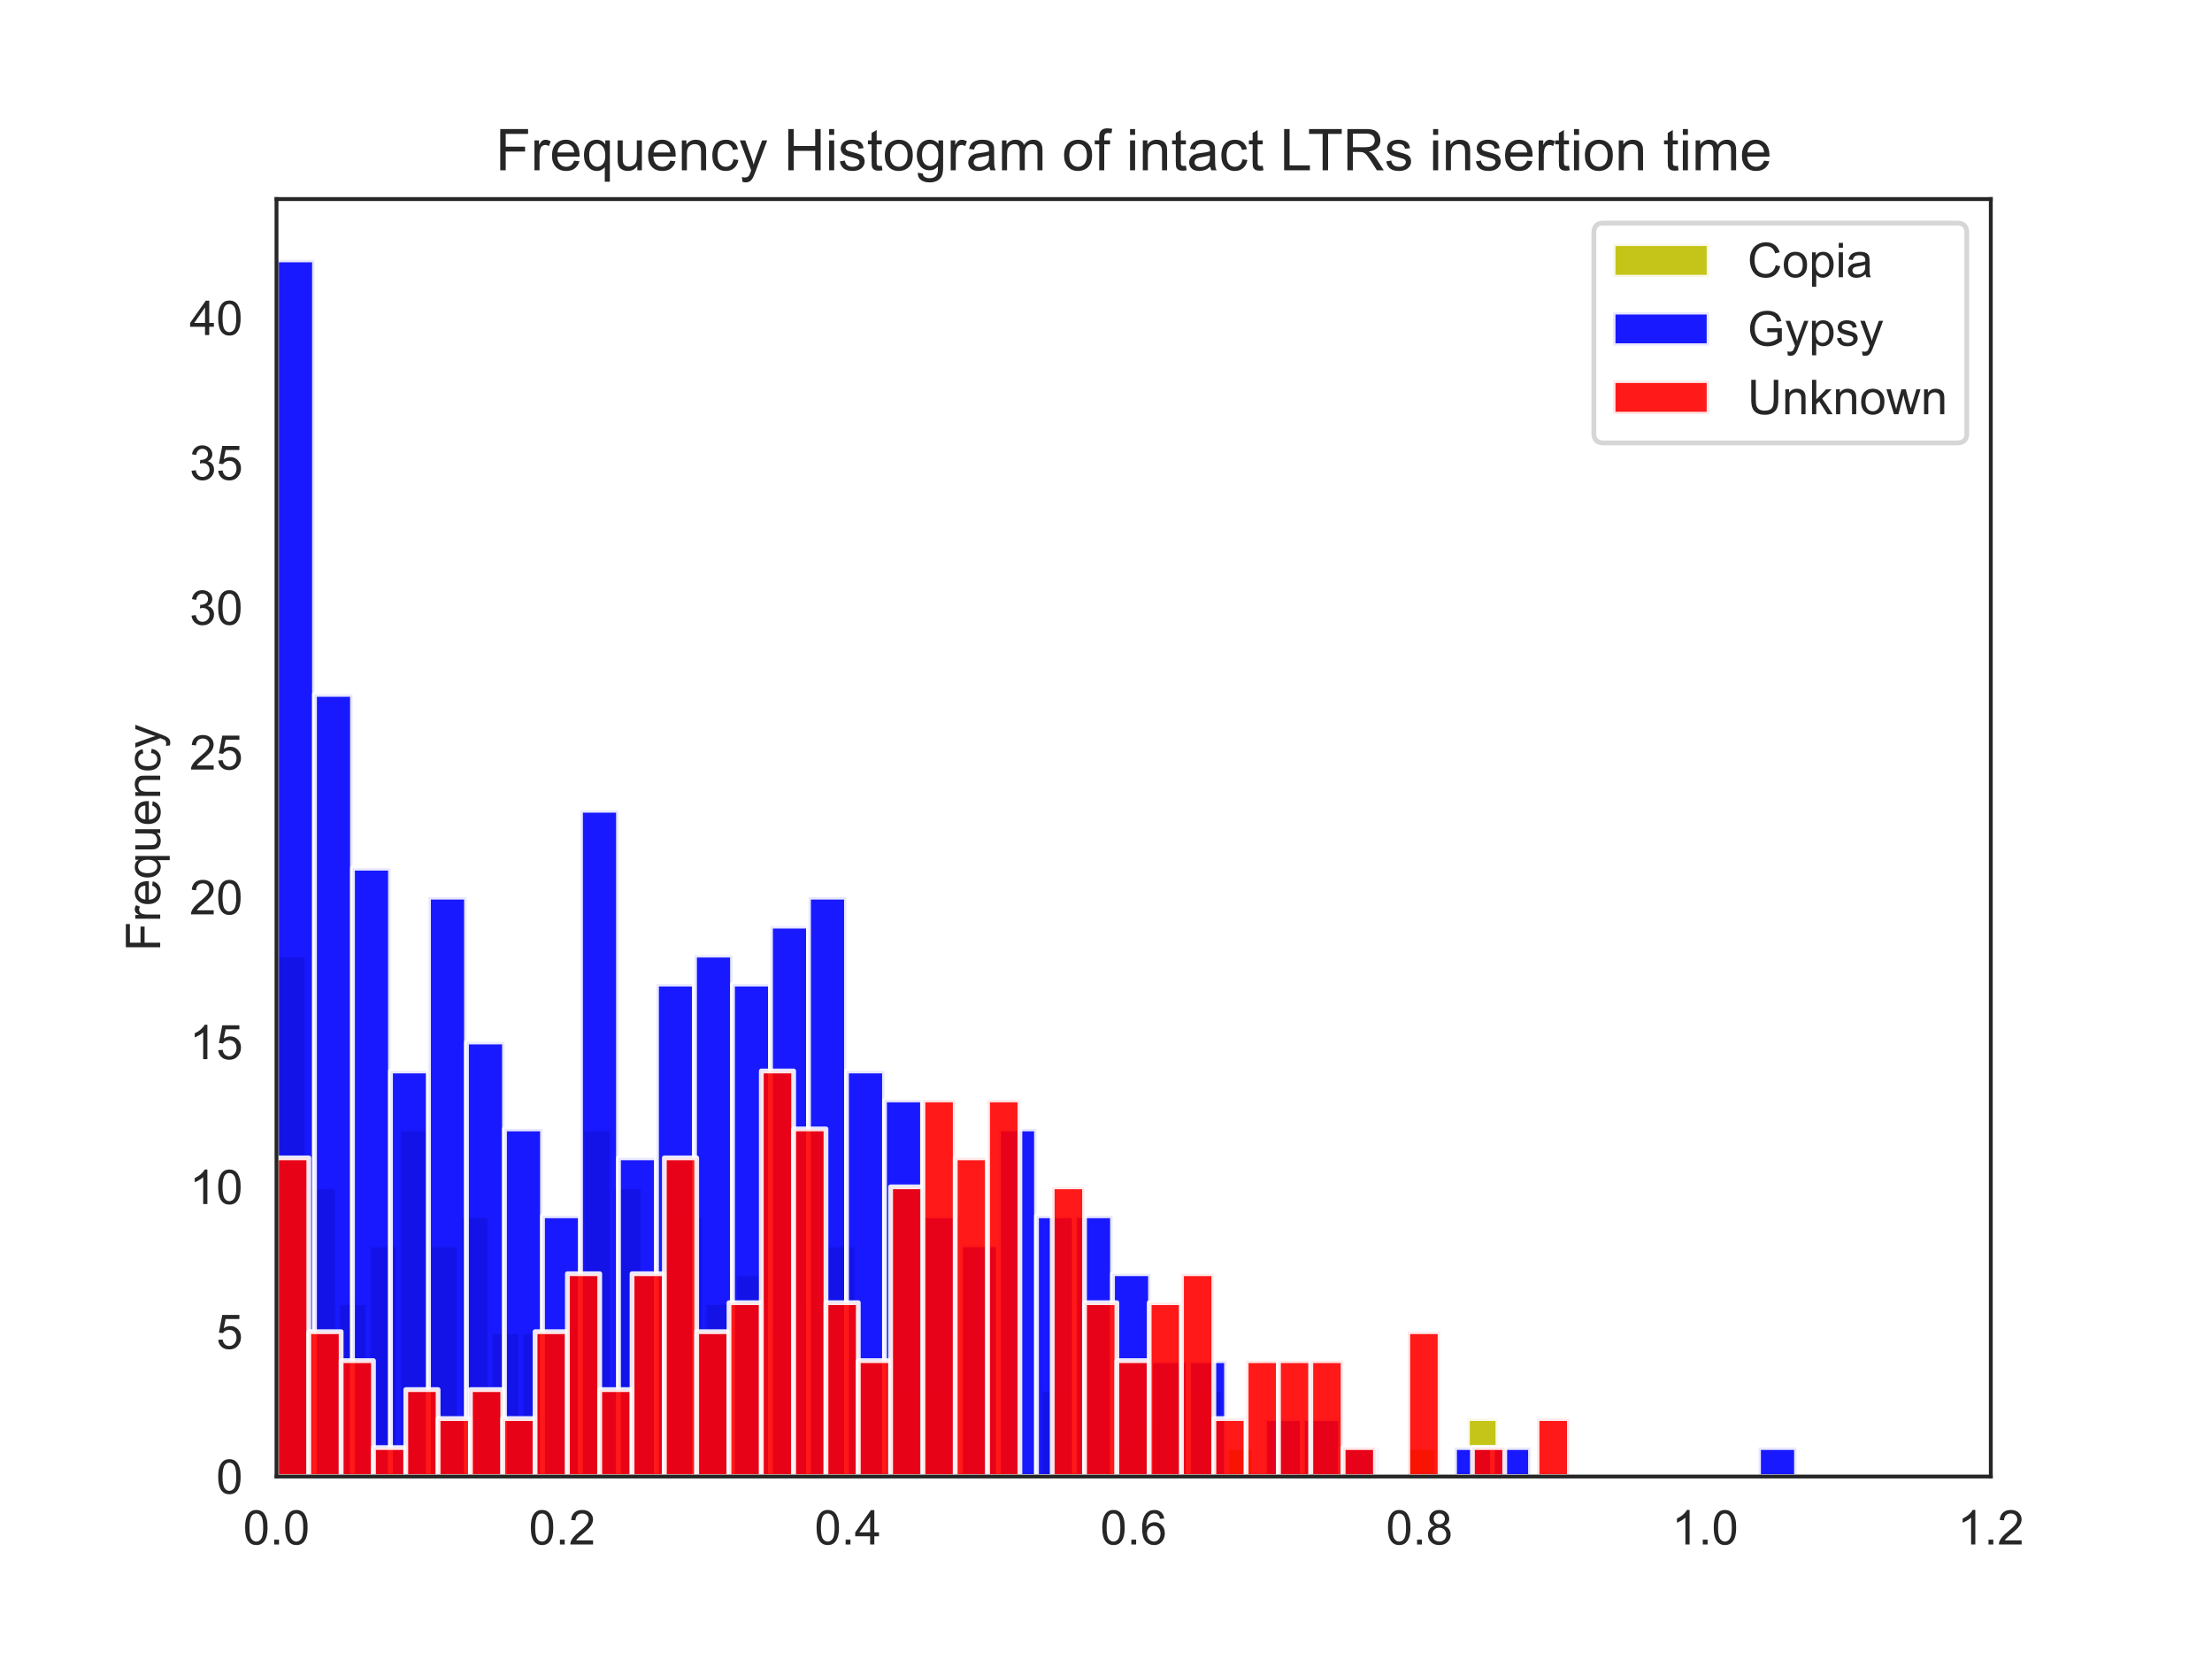 <?xml version="1.0" encoding="utf-8" standalone="no"?>
<!DOCTYPE svg PUBLIC "-//W3C//DTD SVG 1.1//EN"
  "http://www.w3.org/Graphics/SVG/1.1/DTD/svg11.dtd">
<!-- Created with matplotlib (https://matplotlib.org/) -->
<svg height="345.6pt" version="1.1" viewBox="0 0 460.8 345.6" width="460.8pt" xmlns="http://www.w3.org/2000/svg" xmlns:xlink="http://www.w3.org/1999/xlink">
 <defs>
  <style type="text/css">*{stroke-linecap:butt;stroke-linejoin:round;}</style>
 </defs>
 <g id="figure_1">
  <g id="patch_1">
   <path d="M 0 345.6 
L 460.8 345.6 
L 460.8 0 
L 0 0 
z
" style="fill:#ffffff;"/>
  </g>
  <g id="axes_1">
   <g id="patch_2">
    <path d="M 57.6 307.584 
L 414.72 307.584 
L 414.72 41.472 
L 57.6 41.472 
z
" style="fill:#ffffff;"/>
   </g>
   <g id="matplotlib.axis_1">
    <g id="xtick_1">
     <g id="text_1">
      <!-- 0.0 -->
      <g style="fill:#262626;" transform="translate(50.65 321.742)scale(0.1 -0.1)">
       <defs>
        <path d="M 4.156 35.297 
Q 4.156 48 6.766 55.734 
Q 9.375 63.484 14.516 67.672 
Q 19.672 71.875 27.484 71.875 
Q 33.25 71.875 37.594 69.547 
Q 41.938 67.234 44.766 62.859 
Q 47.609 58.5 49.219 52.219 
Q 50.828 45.953 50.828 35.297 
Q 50.828 22.703 48.234 14.969 
Q 45.656 7.234 40.5 3 
Q 35.359 -1.219 27.484 -1.219 
Q 17.141 -1.219 11.234 6.203 
Q 4.156 15.141 4.156 35.297 
z
M 13.188 35.297 
Q 13.188 17.672 17.312 11.828 
Q 21.438 6 27.484 6 
Q 33.547 6 37.672 11.859 
Q 41.797 17.719 41.797 35.297 
Q 41.797 52.984 37.672 58.781 
Q 33.547 64.594 27.391 64.594 
Q 21.344 64.594 17.719 59.469 
Q 13.188 52.938 13.188 35.297 
z
" id="ArialMT-48"/>
        <path d="M 9.078 0 
L 9.078 10.016 
L 19.094 10.016 
L 19.094 0 
z
" id="ArialMT-46"/>
       </defs>
       <use xlink:href="#ArialMT-48"/>
       <use x="55.615" xlink:href="#ArialMT-46"/>
       <use x="83.398" xlink:href="#ArialMT-48"/>
      </g>
     </g>
    </g>
    <g id="xtick_2">
     <g id="text_2">
      <!-- 0.2 -->
      <g style="fill:#262626;" transform="translate(110.17 321.742)scale(0.1 -0.1)">
       <defs>
        <path d="M 50.344 8.453 
L 50.344 0 
L 3.031 0 
Q 2.938 3.172 4.047 6.109 
Q 5.859 10.938 9.828 15.625 
Q 13.812 20.312 21.344 26.469 
Q 33.016 36.031 37.109 41.625 
Q 41.219 47.219 41.219 52.203 
Q 41.219 57.422 37.469 61 
Q 33.734 64.594 27.734 64.594 
Q 21.391 64.594 17.578 60.781 
Q 13.766 56.984 13.719 50.25 
L 4.688 51.172 
Q 5.609 61.281 11.656 66.578 
Q 17.719 71.875 27.938 71.875 
Q 38.234 71.875 44.234 66.156 
Q 50.25 60.453 50.25 52 
Q 50.25 47.703 48.484 43.547 
Q 46.734 39.406 42.656 34.812 
Q 38.578 30.219 29.109 22.219 
Q 21.188 15.578 18.938 13.203 
Q 16.703 10.844 15.234 8.453 
z
" id="ArialMT-50"/>
       </defs>
       <use xlink:href="#ArialMT-48"/>
       <use x="55.615" xlink:href="#ArialMT-46"/>
       <use x="83.398" xlink:href="#ArialMT-50"/>
      </g>
     </g>
    </g>
    <g id="xtick_3">
     <g id="text_3">
      <!-- 0.4 -->
      <g style="fill:#262626;" transform="translate(169.69 321.742)scale(0.1 -0.1)">
       <defs>
        <path d="M 32.328 0 
L 32.328 17.141 
L 1.266 17.141 
L 1.266 25.203 
L 33.938 71.578 
L 41.109 71.578 
L 41.109 25.203 
L 50.781 25.203 
L 50.781 17.141 
L 41.109 17.141 
L 41.109 0 
z
M 32.328 25.203 
L 32.328 57.469 
L 9.906 25.203 
z
" id="ArialMT-52"/>
       </defs>
       <use xlink:href="#ArialMT-48"/>
       <use x="55.615" xlink:href="#ArialMT-46"/>
       <use x="83.398" xlink:href="#ArialMT-52"/>
      </g>
     </g>
    </g>
    <g id="xtick_4">
     <g id="text_4">
      <!-- 0.6 -->
      <g style="fill:#262626;" transform="translate(229.21 321.742)scale(0.1 -0.1)">
       <defs>
        <path d="M 49.75 54.047 
L 41.016 53.375 
Q 39.844 58.547 37.703 60.891 
Q 34.125 64.656 28.906 64.656 
Q 24.703 64.656 21.531 62.312 
Q 17.391 59.281 14.984 53.469 
Q 12.594 47.656 12.5 36.922 
Q 15.672 41.75 20.266 44.094 
Q 24.859 46.438 29.891 46.438 
Q 38.672 46.438 44.844 39.969 
Q 51.031 33.5 51.031 23.25 
Q 51.031 16.5 48.125 10.719 
Q 45.219 4.938 40.141 1.859 
Q 35.062 -1.219 28.609 -1.219 
Q 17.625 -1.219 10.688 6.859 
Q 3.766 14.938 3.766 33.5 
Q 3.766 54.25 11.422 63.672 
Q 18.109 71.875 29.438 71.875 
Q 37.891 71.875 43.281 67.141 
Q 48.688 62.406 49.75 54.047 
z
M 13.875 23.188 
Q 13.875 18.656 15.797 14.5 
Q 17.719 10.359 21.188 8.172 
Q 24.656 6 28.469 6 
Q 34.031 6 38.031 10.484 
Q 42.047 14.984 42.047 22.703 
Q 42.047 30.125 38.078 34.391 
Q 34.125 38.672 28.125 38.672 
Q 22.172 38.672 18.016 34.391 
Q 13.875 30.125 13.875 23.188 
z
" id="ArialMT-54"/>
       </defs>
       <use xlink:href="#ArialMT-48"/>
       <use x="55.615" xlink:href="#ArialMT-46"/>
       <use x="83.398" xlink:href="#ArialMT-54"/>
      </g>
     </g>
    </g>
    <g id="xtick_5">
     <g id="text_5">
      <!-- 0.8 -->
      <g style="fill:#262626;" transform="translate(288.73 321.742)scale(0.1 -0.1)">
       <defs>
        <path d="M 17.672 38.812 
Q 12.203 40.828 9.562 44.531 
Q 6.938 48.25 6.938 53.422 
Q 6.938 61.234 12.547 66.547 
Q 18.172 71.875 27.484 71.875 
Q 36.859 71.875 42.578 66.422 
Q 48.297 60.984 48.297 53.172 
Q 48.297 48.188 45.672 44.5 
Q 43.062 40.828 37.75 38.812 
Q 44.344 36.672 47.781 31.875 
Q 51.219 27.094 51.219 20.453 
Q 51.219 11.281 44.719 5.031 
Q 38.234 -1.219 27.641 -1.219 
Q 17.047 -1.219 10.547 5.047 
Q 4.047 11.328 4.047 20.703 
Q 4.047 27.688 7.594 32.391 
Q 11.141 37.109 17.672 38.812 
z
M 15.922 53.719 
Q 15.922 48.641 19.188 45.406 
Q 22.469 42.188 27.688 42.188 
Q 32.766 42.188 36.016 45.375 
Q 39.266 48.578 39.266 53.219 
Q 39.266 58.062 35.906 61.359 
Q 32.562 64.656 27.594 64.656 
Q 22.562 64.656 19.234 61.422 
Q 15.922 58.203 15.922 53.719 
z
M 13.094 20.656 
Q 13.094 16.891 14.875 13.375 
Q 16.656 9.859 20.172 7.922 
Q 23.688 6 27.734 6 
Q 34.031 6 38.125 10.047 
Q 42.234 14.109 42.234 20.359 
Q 42.234 26.703 38.016 30.859 
Q 33.797 35.016 27.438 35.016 
Q 21.234 35.016 17.156 30.906 
Q 13.094 26.812 13.094 20.656 
z
" id="ArialMT-56"/>
       </defs>
       <use xlink:href="#ArialMT-48"/>
       <use x="55.615" xlink:href="#ArialMT-46"/>
       <use x="83.398" xlink:href="#ArialMT-56"/>
      </g>
     </g>
    </g>
    <g id="xtick_6">
     <g id="text_6">
      <!-- 1.0 -->
      <g style="fill:#262626;" transform="translate(348.25 321.742)scale(0.1 -0.1)">
       <defs>
        <path d="M 37.25 0 
L 28.469 0 
L 28.469 56 
Q 25.297 52.984 20.141 49.953 
Q 14.984 46.922 10.891 45.406 
L 10.891 53.906 
Q 18.266 57.375 23.781 62.297 
Q 29.297 67.234 31.594 71.875 
L 37.25 71.875 
z
" id="ArialMT-49"/>
       </defs>
       <use xlink:href="#ArialMT-49"/>
       <use x="55.615" xlink:href="#ArialMT-46"/>
       <use x="83.398" xlink:href="#ArialMT-48"/>
      </g>
     </g>
    </g>
    <g id="xtick_7">
     <g id="text_7">
      <!-- 1.2 -->
      <g style="fill:#262626;" transform="translate(407.77 321.742)scale(0.1 -0.1)">
       <use xlink:href="#ArialMT-49"/>
       <use x="55.615" xlink:href="#ArialMT-46"/>
       <use x="83.398" xlink:href="#ArialMT-50"/>
      </g>
     </g>
    </g>
   </g>
   <g id="matplotlib.axis_2">
    <g id="ytick_1">
     <g id="text_8">
      <!-- 0 -->
      <g style="fill:#262626;" transform="translate(45.039 311.163)scale(0.1 -0.1)">
       <use xlink:href="#ArialMT-48"/>
      </g>
     </g>
    </g>
    <g id="ytick_2">
     <g id="text_9">
      <!-- 5 -->
      <g style="fill:#262626;" transform="translate(45.039 280.991)scale(0.1 -0.1)">
       <defs>
        <path d="M 4.156 18.75 
L 13.375 19.531 
Q 14.406 12.797 18.141 9.391 
Q 21.875 6 27.156 6 
Q 33.5 6 37.891 10.781 
Q 42.281 15.578 42.281 23.484 
Q 42.281 31 38.062 35.344 
Q 33.844 39.703 27 39.703 
Q 22.75 39.703 19.328 37.766 
Q 15.922 35.844 13.969 32.766 
L 5.719 33.844 
L 12.641 70.609 
L 48.25 70.609 
L 48.25 62.203 
L 19.672 62.203 
L 15.828 42.969 
Q 22.266 47.469 29.344 47.469 
Q 38.719 47.469 45.156 40.969 
Q 51.609 34.469 51.609 24.266 
Q 51.609 14.547 45.953 7.469 
Q 39.062 -1.219 27.156 -1.219 
Q 17.391 -1.219 11.203 4.25 
Q 5.031 9.719 4.156 18.75 
z
" id="ArialMT-53"/>
       </defs>
       <use xlink:href="#ArialMT-53"/>
      </g>
     </g>
    </g>
    <g id="ytick_3">
     <g id="text_10">
      <!-- 10 -->
      <g style="fill:#262626;" transform="translate(39.478 250.82)scale(0.1 -0.1)">
       <use xlink:href="#ArialMT-49"/>
       <use x="55.615" xlink:href="#ArialMT-48"/>
      </g>
     </g>
    </g>
    <g id="ytick_4">
     <g id="text_11">
      <!-- 15 -->
      <g style="fill:#262626;" transform="translate(39.478 220.649)scale(0.1 -0.1)">
       <use xlink:href="#ArialMT-49"/>
       <use x="55.615" xlink:href="#ArialMT-53"/>
      </g>
     </g>
    </g>
    <g id="ytick_5">
     <g id="text_12">
      <!-- 20 -->
      <g style="fill:#262626;" transform="translate(39.478 190.477)scale(0.1 -0.1)">
       <use xlink:href="#ArialMT-50"/>
       <use x="55.615" xlink:href="#ArialMT-48"/>
      </g>
     </g>
    </g>
    <g id="ytick_6">
     <g id="text_13">
      <!-- 25 -->
      <g style="fill:#262626;" transform="translate(39.478 160.306)scale(0.1 -0.1)">
       <use xlink:href="#ArialMT-50"/>
       <use x="55.615" xlink:href="#ArialMT-53"/>
      </g>
     </g>
    </g>
    <g id="ytick_7">
     <g id="text_14">
      <!-- 30 -->
      <g style="fill:#262626;" transform="translate(39.478 130.134)scale(0.1 -0.1)">
       <defs>
        <path d="M 4.203 18.891 
L 12.984 20.062 
Q 14.5 12.594 18.141 9.297 
Q 21.781 6 27 6 
Q 33.203 6 37.469 10.297 
Q 41.75 14.594 41.75 20.953 
Q 41.75 27 37.797 30.922 
Q 33.844 34.859 27.734 34.859 
Q 25.25 34.859 21.531 33.891 
L 22.516 41.609 
Q 23.391 41.5 23.922 41.5 
Q 29.547 41.5 34.031 44.422 
Q 38.531 47.359 38.531 53.469 
Q 38.531 58.297 35.25 61.469 
Q 31.984 64.656 26.812 64.656 
Q 21.688 64.656 18.266 61.422 
Q 14.844 58.203 13.875 51.766 
L 5.078 53.328 
Q 6.688 62.156 12.391 67.016 
Q 18.109 71.875 26.609 71.875 
Q 32.469 71.875 37.391 69.359 
Q 42.328 66.844 44.938 62.5 
Q 47.562 58.156 47.562 53.266 
Q 47.562 48.641 45.062 44.828 
Q 42.578 41.016 37.703 38.766 
Q 44.047 37.312 47.562 32.688 
Q 51.078 28.078 51.078 21.141 
Q 51.078 11.766 44.234 5.25 
Q 37.406 -1.266 26.953 -1.266 
Q 17.531 -1.266 11.297 4.344 
Q 5.078 9.969 4.203 18.891 
z
" id="ArialMT-51"/>
       </defs>
       <use xlink:href="#ArialMT-51"/>
       <use x="55.615" xlink:href="#ArialMT-48"/>
      </g>
     </g>
    </g>
    <g id="ytick_8">
     <g id="text_15">
      <!-- 35 -->
      <g style="fill:#262626;" transform="translate(39.478 99.963)scale(0.1 -0.1)">
       <use xlink:href="#ArialMT-51"/>
       <use x="55.615" xlink:href="#ArialMT-53"/>
      </g>
     </g>
    </g>
    <g id="ytick_9">
     <g id="text_16">
      <!-- 40 -->
      <g style="fill:#262626;" transform="translate(39.478 69.791)scale(0.1 -0.1)">
       <use xlink:href="#ArialMT-52"/>
       <use x="55.615" xlink:href="#ArialMT-48"/>
      </g>
     </g>
    </g>
    <g id="text_17">
     <!-- Frequency -->
     <g style="fill:#262626;" transform="translate(33.373 198.149)rotate(-90)scale(0.1 -0.1)">
      <defs>
       <path d="M 8.203 0 
L 8.203 71.578 
L 56.5 71.578 
L 56.5 63.141 
L 17.672 63.141 
L 17.672 40.969 
L 51.266 40.969 
L 51.266 32.516 
L 17.672 32.516 
L 17.672 0 
z
" id="ArialMT-70"/>
       <path d="M 6.5 0 
L 6.5 51.859 
L 14.406 51.859 
L 14.406 44 
Q 17.438 49.516 20 51.266 
Q 22.562 53.031 25.641 53.031 
Q 30.078 53.031 34.672 50.203 
L 31.641 42.047 
Q 28.422 43.953 25.203 43.953 
Q 22.312 43.953 20.016 42.219 
Q 17.719 40.484 16.75 37.406 
Q 15.281 32.719 15.281 27.156 
L 15.281 0 
z
" id="ArialMT-114"/>
       <path d="M 42.094 16.703 
L 51.172 15.578 
Q 49.031 7.625 43.219 3.219 
Q 37.406 -1.172 28.375 -1.172 
Q 17 -1.172 10.328 5.828 
Q 3.656 12.844 3.656 25.484 
Q 3.656 38.578 10.391 45.797 
Q 17.141 53.031 27.875 53.031 
Q 38.281 53.031 44.875 45.953 
Q 51.469 38.875 51.469 26.031 
Q 51.469 25.25 51.422 23.688 
L 12.75 23.688 
Q 13.234 15.141 17.578 10.594 
Q 21.922 6.062 28.422 6.062 
Q 33.25 6.062 36.672 8.594 
Q 40.094 11.141 42.094 16.703 
z
M 13.234 30.906 
L 42.188 30.906 
Q 41.609 37.453 38.875 40.719 
Q 34.672 45.797 27.984 45.797 
Q 21.922 45.797 17.797 41.75 
Q 13.672 37.703 13.234 30.906 
z
" id="ArialMT-101"/>
       <path d="M 39.656 -19.875 
L 39.656 5.516 
Q 37.594 2.641 33.906 0.734 
Q 30.219 -1.172 26.078 -1.172 
Q 16.844 -1.172 10.172 6.203 
Q 3.516 13.578 3.516 26.422 
Q 3.516 34.234 6.219 40.422 
Q 8.938 46.625 14.078 49.828 
Q 19.234 53.031 25.391 53.031 
Q 35.016 53.031 40.531 44.922 
L 40.531 51.859 
L 48.438 51.859 
L 48.438 -19.875 
z
M 12.547 26.078 
Q 12.547 16.062 16.75 11.062 
Q 20.953 6.062 26.812 6.062 
Q 32.422 6.062 36.469 10.812 
Q 40.531 15.578 40.531 25.297 
Q 40.531 35.641 36.25 40.859 
Q 31.984 46.094 26.219 46.094 
Q 20.516 46.094 16.531 41.234 
Q 12.547 36.375 12.547 26.078 
z
" id="ArialMT-113"/>
       <path d="M 40.578 0 
L 40.578 7.625 
Q 34.516 -1.172 24.125 -1.172 
Q 19.531 -1.172 15.547 0.578 
Q 11.578 2.344 9.641 5 
Q 7.719 7.672 6.938 11.531 
Q 6.391 14.109 6.391 19.734 
L 6.391 51.859 
L 15.188 51.859 
L 15.188 23.094 
Q 15.188 16.219 15.719 13.812 
Q 16.547 10.359 19.234 8.375 
Q 21.922 6.391 25.875 6.391 
Q 29.828 6.391 33.297 8.422 
Q 36.766 10.453 38.203 13.938 
Q 39.656 17.438 39.656 24.078 
L 39.656 51.859 
L 48.438 51.859 
L 48.438 0 
z
" id="ArialMT-117"/>
       <path d="M 6.594 0 
L 6.594 51.859 
L 14.5 51.859 
L 14.5 44.484 
Q 20.219 53.031 31 53.031 
Q 35.688 53.031 39.625 51.344 
Q 43.562 49.656 45.516 46.922 
Q 47.469 44.188 48.25 40.438 
Q 48.734 37.984 48.734 31.891 
L 48.734 0 
L 39.938 0 
L 39.938 31.547 
Q 39.938 36.922 38.906 39.578 
Q 37.891 42.234 35.281 43.812 
Q 32.672 45.406 29.156 45.406 
Q 23.531 45.406 19.453 41.844 
Q 15.375 38.281 15.375 28.328 
L 15.375 0 
z
" id="ArialMT-110"/>
       <path d="M 40.438 19 
L 49.078 17.875 
Q 47.656 8.938 41.812 3.875 
Q 35.984 -1.172 27.484 -1.172 
Q 16.844 -1.172 10.375 5.781 
Q 3.906 12.75 3.906 25.734 
Q 3.906 34.125 6.688 40.422 
Q 9.469 46.734 15.156 49.875 
Q 20.844 53.031 27.547 53.031 
Q 35.984 53.031 41.359 48.75 
Q 46.734 44.484 48.25 36.625 
L 39.703 35.297 
Q 38.484 40.531 35.375 43.156 
Q 32.281 45.797 27.875 45.797 
Q 21.234 45.797 17.078 41.031 
Q 12.938 36.281 12.938 25.984 
Q 12.938 15.531 16.938 10.797 
Q 20.953 6.062 27.391 6.062 
Q 32.562 6.062 36.031 9.234 
Q 39.5 12.406 40.438 19 
z
" id="ArialMT-99"/>
       <path d="M 6.203 -19.969 
L 5.219 -11.719 
Q 8.109 -12.5 10.25 -12.5 
Q 13.188 -12.5 14.938 -11.516 
Q 16.703 -10.547 17.828 -8.797 
Q 18.656 -7.469 20.516 -2.25 
Q 20.75 -1.516 21.297 -0.094 
L 1.609 51.859 
L 11.078 51.859 
L 21.875 21.828 
Q 23.969 16.109 25.641 9.812 
Q 27.156 15.875 29.25 21.625 
L 40.328 51.859 
L 49.125 51.859 
L 29.391 -0.875 
Q 26.219 -9.422 24.469 -12.641 
Q 22.125 -17 19.094 -19.016 
Q 16.062 -21.047 11.859 -21.047 
Q 9.328 -21.047 6.203 -19.969 
z
" id="ArialMT-121"/>
      </defs>
      <use xlink:href="#ArialMT-70"/>
      <use x="61.084" xlink:href="#ArialMT-114"/>
      <use x="94.385" xlink:href="#ArialMT-101"/>
      <use x="150" xlink:href="#ArialMT-113"/>
      <use x="205.615" xlink:href="#ArialMT-117"/>
      <use x="261.23" xlink:href="#ArialMT-101"/>
      <use x="316.846" xlink:href="#ArialMT-110"/>
      <use x="372.461" xlink:href="#ArialMT-99"/>
      <use x="422.461" xlink:href="#ArialMT-121"/>
     </g>
    </g>
   </g>
   <g id="patch_3">
    <path clip-path="url(#pdda3bed611)" d="M 57.6 307.584 
L 63.961 307.584 
L 63.961 198.967 
L 57.6 198.967 
z
" style="fill:#bfbf00;opacity:0.9;stroke:#ffffff;stroke-linejoin:miter;"/>
   </g>
   <g id="patch_4">
    <path clip-path="url(#pdda3bed611)" d="M 63.961 307.584 
L 70.322 307.584 
L 70.322 247.241 
L 63.961 247.241 
z
" style="fill:#bfbf00;opacity:0.9;stroke:#ffffff;stroke-linejoin:miter;"/>
   </g>
   <g id="patch_5">
    <path clip-path="url(#pdda3bed611)" d="M 70.322 307.584 
L 76.684 307.584 
L 76.684 271.378 
L 70.322 271.378 
z
" style="fill:#bfbf00;opacity:0.9;stroke:#ffffff;stroke-linejoin:miter;"/>
   </g>
   <g id="patch_6">
    <path clip-path="url(#pdda3bed611)" d="M 76.684 307.584 
L 83.045 307.584 
L 83.045 259.31 
L 76.684 259.31 
z
" style="fill:#bfbf00;opacity:0.9;stroke:#ffffff;stroke-linejoin:miter;"/>
   </g>
   <g id="patch_7">
    <path clip-path="url(#pdda3bed611)" d="M 83.045 307.584 
L 89.406 307.584 
L 89.406 235.173 
L 83.045 235.173 
z
" style="fill:#bfbf00;opacity:0.9;stroke:#ffffff;stroke-linejoin:miter;"/>
   </g>
   <g id="patch_8">
    <path clip-path="url(#pdda3bed611)" d="M 89.406 307.584 
L 95.767 307.584 
L 95.767 259.31 
L 89.406 259.31 
z
" style="fill:#bfbf00;opacity:0.9;stroke:#ffffff;stroke-linejoin:miter;"/>
   </g>
   <g id="patch_9">
    <path clip-path="url(#pdda3bed611)" d="M 95.767 307.584 
L 102.128 307.584 
L 102.128 253.275 
L 95.767 253.275 
z
" style="fill:#bfbf00;opacity:0.9;stroke:#ffffff;stroke-linejoin:miter;"/>
   </g>
   <g id="patch_10">
    <path clip-path="url(#pdda3bed611)" d="M 102.128 307.584 
L 108.49 307.584 
L 108.49 277.413 
L 102.128 277.413 
z
" style="fill:#bfbf00;opacity:0.9;stroke:#ffffff;stroke-linejoin:miter;"/>
   </g>
   <g id="patch_11">
    <path clip-path="url(#pdda3bed611)" d="M 108.49 307.584 
L 114.851 307.584 
L 114.851 277.413 
L 108.49 277.413 
z
" style="fill:#bfbf00;opacity:0.9;stroke:#ffffff;stroke-linejoin:miter;"/>
   </g>
   <g id="patch_12">
    <path clip-path="url(#pdda3bed611)" d="M 114.851 307.584 
L 121.212 307.584 
L 121.212 283.447 
L 114.851 283.447 
z
" style="fill:#bfbf00;opacity:0.9;stroke:#ffffff;stroke-linejoin:miter;"/>
   </g>
   <g id="patch_13">
    <path clip-path="url(#pdda3bed611)" d="M 121.212 307.584 
L 127.573 307.584 
L 127.573 235.173 
L 121.212 235.173 
z
" style="fill:#bfbf00;opacity:0.9;stroke:#ffffff;stroke-linejoin:miter;"/>
   </g>
   <g id="patch_14">
    <path clip-path="url(#pdda3bed611)" d="M 127.573 307.584 
L 133.934 307.584 
L 133.934 247.241 
L 127.573 247.241 
z
" style="fill:#bfbf00;opacity:0.9;stroke:#ffffff;stroke-linejoin:miter;"/>
   </g>
   <g id="patch_15">
    <path clip-path="url(#pdda3bed611)" d="M 133.934 307.584 
L 140.296 307.584 
L 140.296 265.344 
L 133.934 265.344 
z
" style="fill:#bfbf00;opacity:0.9;stroke:#ffffff;stroke-linejoin:miter;"/>
   </g>
   <g id="patch_16">
    <path clip-path="url(#pdda3bed611)" d="M 140.296 307.584 
L 146.657 307.584 
L 146.657 253.275 
L 140.296 253.275 
z
" style="fill:#bfbf00;opacity:0.9;stroke:#ffffff;stroke-linejoin:miter;"/>
   </g>
   <g id="patch_17">
    <path clip-path="url(#pdda3bed611)" d="M 146.657 307.584 
L 153.018 307.584 
L 153.018 271.378 
L 146.657 271.378 
z
" style="fill:#bfbf00;opacity:0.9;stroke:#ffffff;stroke-linejoin:miter;"/>
   </g>
   <g id="patch_18">
    <path clip-path="url(#pdda3bed611)" d="M 153.018 307.584 
L 159.379 307.584 
L 159.379 265.344 
L 153.018 265.344 
z
" style="fill:#bfbf00;opacity:0.9;stroke:#ffffff;stroke-linejoin:miter;"/>
   </g>
   <g id="patch_19">
    <path clip-path="url(#pdda3bed611)" d="M 159.379 307.584 
L 165.74 307.584 
L 165.74 277.413 
L 159.379 277.413 
z
" style="fill:#bfbf00;opacity:0.9;stroke:#ffffff;stroke-linejoin:miter;"/>
   </g>
   <g id="patch_20">
    <path clip-path="url(#pdda3bed611)" d="M 165.74 307.584 
L 172.102 307.584 
L 172.102 271.378 
L 165.74 271.378 
z
" style="fill:#bfbf00;opacity:0.9;stroke:#ffffff;stroke-linejoin:miter;"/>
   </g>
   <g id="patch_21">
    <path clip-path="url(#pdda3bed611)" d="M 172.102 307.584 
L 178.463 307.584 
L 178.463 259.31 
L 172.102 259.31 
z
" style="fill:#bfbf00;opacity:0.9;stroke:#ffffff;stroke-linejoin:miter;"/>
   </g>
   <g id="patch_22">
    <path clip-path="url(#pdda3bed611)" d="M 178.463 307.584 
L 184.824 307.584 
L 184.824 283.447 
L 178.463 283.447 
z
" style="fill:#bfbf00;opacity:0.9;stroke:#ffffff;stroke-linejoin:miter;"/>
   </g>
   <g id="patch_23">
    <path clip-path="url(#pdda3bed611)" d="M 184.824 307.584 
L 191.185 307.584 
L 191.185 289.481 
L 184.824 289.481 
z
" style="fill:#bfbf00;opacity:0.9;stroke:#ffffff;stroke-linejoin:miter;"/>
   </g>
   <g id="patch_24">
    <path clip-path="url(#pdda3bed611)" d="M 191.185 307.584 
L 197.546 307.584 
L 197.546 289.481 
L 191.185 289.481 
z
" style="fill:#bfbf00;opacity:0.9;stroke:#ffffff;stroke-linejoin:miter;"/>
   </g>
   <g id="patch_25">
    <path clip-path="url(#pdda3bed611)" d="M 197.546 307.584 
L 203.908 307.584 
L 203.908 277.413 
L 197.546 277.413 
z
" style="fill:#bfbf00;opacity:0.9;stroke:#ffffff;stroke-linejoin:miter;"/>
   </g>
   <g id="patch_26">
    <path clip-path="url(#pdda3bed611)" d="M 203.908 307.584 
L 210.269 307.584 
L 210.269 301.55 
L 203.908 301.55 
z
" style="fill:#bfbf00;opacity:0.9;stroke:#ffffff;stroke-linejoin:miter;"/>
   </g>
   <g id="patch_27">
    <path clip-path="url(#pdda3bed611)" d="M 210.269 307.584 
L 216.63 307.584 
L 216.63 307.584 
L 210.269 307.584 
z
" style="fill:#bfbf00;opacity:0.9;stroke:#ffffff;stroke-linejoin:miter;"/>
   </g>
   <g id="patch_28">
    <path clip-path="url(#pdda3bed611)" d="M 216.63 307.584 
L 222.991 307.584 
L 222.991 289.481 
L 216.63 289.481 
z
" style="fill:#bfbf00;opacity:0.9;stroke:#ffffff;stroke-linejoin:miter;"/>
   </g>
   <g id="patch_29">
    <path clip-path="url(#pdda3bed611)" d="M 222.991 307.584 
L 229.352 307.584 
L 229.352 307.584 
L 222.991 307.584 
z
" style="fill:#bfbf00;opacity:0.9;stroke:#ffffff;stroke-linejoin:miter;"/>
   </g>
   <g id="patch_30">
    <path clip-path="url(#pdda3bed611)" d="M 229.352 307.584 
L 235.714 307.584 
L 235.714 301.55 
L 229.352 301.55 
z
" style="fill:#bfbf00;opacity:0.9;stroke:#ffffff;stroke-linejoin:miter;"/>
   </g>
   <g id="patch_31">
    <path clip-path="url(#pdda3bed611)" d="M 235.714 307.584 
L 242.075 307.584 
L 242.075 295.515 
L 235.714 295.515 
z
" style="fill:#bfbf00;opacity:0.9;stroke:#ffffff;stroke-linejoin:miter;"/>
   </g>
   <g id="patch_32">
    <path clip-path="url(#pdda3bed611)" d="M 242.075 307.584 
L 248.436 307.584 
L 248.436 283.447 
L 242.075 283.447 
z
" style="fill:#bfbf00;opacity:0.9;stroke:#ffffff;stroke-linejoin:miter;"/>
   </g>
   <g id="patch_33">
    <path clip-path="url(#pdda3bed611)" d="M 248.436 307.584 
L 254.797 307.584 
L 254.797 289.481 
L 248.436 289.481 
z
" style="fill:#bfbf00;opacity:0.9;stroke:#ffffff;stroke-linejoin:miter;"/>
   </g>
   <g id="patch_34">
    <path clip-path="url(#pdda3bed611)" d="M 254.797 307.584 
L 261.158 307.584 
L 261.158 301.55 
L 254.797 301.55 
z
" style="fill:#bfbf00;opacity:0.9;stroke:#ffffff;stroke-linejoin:miter;"/>
   </g>
   <g id="patch_35">
    <path clip-path="url(#pdda3bed611)" d="M 261.158 307.584 
L 267.52 307.584 
L 267.52 307.584 
L 261.158 307.584 
z
" style="fill:#bfbf00;opacity:0.9;stroke:#ffffff;stroke-linejoin:miter;"/>
   </g>
   <g id="patch_36">
    <path clip-path="url(#pdda3bed611)" d="M 267.52 307.584 
L 273.881 307.584 
L 273.881 301.55 
L 267.52 301.55 
z
" style="fill:#bfbf00;opacity:0.9;stroke:#ffffff;stroke-linejoin:miter;"/>
   </g>
   <g id="patch_37">
    <path clip-path="url(#pdda3bed611)" d="M 273.881 307.584 
L 280.242 307.584 
L 280.242 301.55 
L 273.881 301.55 
z
" style="fill:#bfbf00;opacity:0.9;stroke:#ffffff;stroke-linejoin:miter;"/>
   </g>
   <g id="patch_38">
    <path clip-path="url(#pdda3bed611)" d="M 280.242 307.584 
L 286.603 307.584 
L 286.603 307.584 
L 280.242 307.584 
z
" style="fill:#bfbf00;opacity:0.9;stroke:#ffffff;stroke-linejoin:miter;"/>
   </g>
   <g id="patch_39">
    <path clip-path="url(#pdda3bed611)" d="M 286.603 307.584 
L 292.964 307.584 
L 292.964 307.584 
L 286.603 307.584 
z
" style="fill:#bfbf00;opacity:0.9;stroke:#ffffff;stroke-linejoin:miter;"/>
   </g>
   <g id="patch_40">
    <path clip-path="url(#pdda3bed611)" d="M 292.964 307.584 
L 299.326 307.584 
L 299.326 301.55 
L 292.964 301.55 
z
" style="fill:#bfbf00;opacity:0.9;stroke:#ffffff;stroke-linejoin:miter;"/>
   </g>
   <g id="patch_41">
    <path clip-path="url(#pdda3bed611)" d="M 299.326 307.584 
L 305.687 307.584 
L 305.687 307.584 
L 299.326 307.584 
z
" style="fill:#bfbf00;opacity:0.9;stroke:#ffffff;stroke-linejoin:miter;"/>
   </g>
   <g id="patch_42">
    <path clip-path="url(#pdda3bed611)" d="M 305.687 307.584 
L 312.048 307.584 
L 312.048 295.515 
L 305.687 295.515 
z
" style="fill:#bfbf00;opacity:0.9;stroke:#ffffff;stroke-linejoin:miter;"/>
   </g>
   <g id="patch_43">
    <path clip-path="url(#pdda3bed611)" d="M 57.6 307.584 
L 65.516 307.584 
L 65.516 54.144 
L 57.6 54.144 
z
" style="fill:#0000ff;opacity:0.9;stroke:#ffffff;stroke-linejoin:miter;"/>
   </g>
   <g id="patch_44">
    <path clip-path="url(#pdda3bed611)" d="M 65.516 307.584 
L 73.432 307.584 
L 73.432 144.658 
L 65.516 144.658 
z
" style="fill:#0000ff;opacity:0.9;stroke:#ffffff;stroke-linejoin:miter;"/>
   </g>
   <g id="patch_45">
    <path clip-path="url(#pdda3bed611)" d="M 73.432 307.584 
L 81.348 307.584 
L 81.348 180.864 
L 73.432 180.864 
z
" style="fill:#0000ff;opacity:0.9;stroke:#ffffff;stroke-linejoin:miter;"/>
   </g>
   <g id="patch_46">
    <path clip-path="url(#pdda3bed611)" d="M 81.348 307.584 
L 89.265 307.584 
L 89.265 223.104 
L 81.348 223.104 
z
" style="fill:#0000ff;opacity:0.9;stroke:#ffffff;stroke-linejoin:miter;"/>
   </g>
   <g id="patch_47">
    <path clip-path="url(#pdda3bed611)" d="M 89.265 307.584 
L 97.181 307.584 
L 97.181 186.898 
L 89.265 186.898 
z
" style="fill:#0000ff;opacity:0.9;stroke:#ffffff;stroke-linejoin:miter;"/>
   </g>
   <g id="patch_48">
    <path clip-path="url(#pdda3bed611)" d="M 97.181 307.584 
L 105.097 307.584 
L 105.097 217.07 
L 97.181 217.07 
z
" style="fill:#0000ff;opacity:0.9;stroke:#ffffff;stroke-linejoin:miter;"/>
   </g>
   <g id="patch_49">
    <path clip-path="url(#pdda3bed611)" d="M 105.097 307.584 
L 113.013 307.584 
L 113.013 235.173 
L 105.097 235.173 
z
" style="fill:#0000ff;opacity:0.9;stroke:#ffffff;stroke-linejoin:miter;"/>
   </g>
   <g id="patch_50">
    <path clip-path="url(#pdda3bed611)" d="M 113.013 307.584 
L 120.929 307.584 
L 120.929 253.275 
L 113.013 253.275 
z
" style="fill:#0000ff;opacity:0.9;stroke:#ffffff;stroke-linejoin:miter;"/>
   </g>
   <g id="patch_51">
    <path clip-path="url(#pdda3bed611)" d="M 120.929 307.584 
L 128.845 307.584 
L 128.845 168.795 
L 120.929 168.795 
z
" style="fill:#0000ff;opacity:0.9;stroke:#ffffff;stroke-linejoin:miter;"/>
   </g>
   <g id="patch_52">
    <path clip-path="url(#pdda3bed611)" d="M 128.845 307.584 
L 136.762 307.584 
L 136.762 241.207 
L 128.845 241.207 
z
" style="fill:#0000ff;opacity:0.9;stroke:#ffffff;stroke-linejoin:miter;"/>
   </g>
   <g id="patch_53">
    <path clip-path="url(#pdda3bed611)" d="M 136.762 307.584 
L 144.678 307.584 
L 144.678 205.001 
L 136.762 205.001 
z
" style="fill:#0000ff;opacity:0.9;stroke:#ffffff;stroke-linejoin:miter;"/>
   </g>
   <g id="patch_54">
    <path clip-path="url(#pdda3bed611)" d="M 144.678 307.584 
L 152.594 307.584 
L 152.594 198.967 
L 144.678 198.967 
z
" style="fill:#0000ff;opacity:0.9;stroke:#ffffff;stroke-linejoin:miter;"/>
   </g>
   <g id="patch_55">
    <path clip-path="url(#pdda3bed611)" d="M 152.594 307.584 
L 160.51 307.584 
L 160.51 205.001 
L 152.594 205.001 
z
" style="fill:#0000ff;opacity:0.9;stroke:#ffffff;stroke-linejoin:miter;"/>
   </g>
   <g id="patch_56">
    <path clip-path="url(#pdda3bed611)" d="M 160.51 307.584 
L 168.426 307.584 
L 168.426 192.933 
L 160.51 192.933 
z
" style="fill:#0000ff;opacity:0.9;stroke:#ffffff;stroke-linejoin:miter;"/>
   </g>
   <g id="patch_57">
    <path clip-path="url(#pdda3bed611)" d="M 168.426 307.584 
L 176.342 307.584 
L 176.342 186.898 
L 168.426 186.898 
z
" style="fill:#0000ff;opacity:0.9;stroke:#ffffff;stroke-linejoin:miter;"/>
   </g>
   <g id="patch_58">
    <path clip-path="url(#pdda3bed611)" d="M 176.342 307.584 
L 184.259 307.584 
L 184.259 223.104 
L 176.342 223.104 
z
" style="fill:#0000ff;opacity:0.9;stroke:#ffffff;stroke-linejoin:miter;"/>
   </g>
   <g id="patch_59">
    <path clip-path="url(#pdda3bed611)" d="M 184.259 307.584 
L 192.175 307.584 
L 192.175 229.138 
L 184.259 229.138 
z
" style="fill:#0000ff;opacity:0.9;stroke:#ffffff;stroke-linejoin:miter;"/>
   </g>
   <g id="patch_60">
    <path clip-path="url(#pdda3bed611)" d="M 192.175 307.584 
L 200.091 307.584 
L 200.091 253.275 
L 192.175 253.275 
z
" style="fill:#0000ff;opacity:0.9;stroke:#ffffff;stroke-linejoin:miter;"/>
   </g>
   <g id="patch_61">
    <path clip-path="url(#pdda3bed611)" d="M 200.091 307.584 
L 208.007 307.584 
L 208.007 259.31 
L 200.091 259.31 
z
" style="fill:#0000ff;opacity:0.9;stroke:#ffffff;stroke-linejoin:miter;"/>
   </g>
   <g id="patch_62">
    <path clip-path="url(#pdda3bed611)" d="M 208.007 307.584 
L 215.923 307.584 
L 215.923 235.173 
L 208.007 235.173 
z
" style="fill:#0000ff;opacity:0.9;stroke:#ffffff;stroke-linejoin:miter;"/>
   </g>
   <g id="patch_63">
    <path clip-path="url(#pdda3bed611)" d="M 215.923 307.584 
L 223.839 307.584 
L 223.839 253.275 
L 215.923 253.275 
z
" style="fill:#0000ff;opacity:0.9;stroke:#ffffff;stroke-linejoin:miter;"/>
   </g>
   <g id="patch_64">
    <path clip-path="url(#pdda3bed611)" d="M 223.839 307.584 
L 231.756 307.584 
L 231.756 253.275 
L 223.839 253.275 
z
" style="fill:#0000ff;opacity:0.9;stroke:#ffffff;stroke-linejoin:miter;"/>
   </g>
   <g id="patch_65">
    <path clip-path="url(#pdda3bed611)" d="M 231.756 307.584 
L 239.672 307.584 
L 239.672 265.344 
L 231.756 265.344 
z
" style="fill:#0000ff;opacity:0.9;stroke:#ffffff;stroke-linejoin:miter;"/>
   </g>
   <g id="patch_66">
    <path clip-path="url(#pdda3bed611)" d="M 239.672 307.584 
L 247.588 307.584 
L 247.588 283.447 
L 239.672 283.447 
z
" style="fill:#0000ff;opacity:0.9;stroke:#ffffff;stroke-linejoin:miter;"/>
   </g>
   <g id="patch_67">
    <path clip-path="url(#pdda3bed611)" d="M 247.588 307.584 
L 255.504 307.584 
L 255.504 283.447 
L 247.588 283.447 
z
" style="fill:#0000ff;opacity:0.9;stroke:#ffffff;stroke-linejoin:miter;"/>
   </g>
   <g id="patch_68">
    <path clip-path="url(#pdda3bed611)" d="M 255.504 307.584 
L 263.42 307.584 
L 263.42 307.584 
L 255.504 307.584 
z
" style="fill:#0000ff;opacity:0.9;stroke:#ffffff;stroke-linejoin:miter;"/>
   </g>
   <g id="patch_69">
    <path clip-path="url(#pdda3bed611)" d="M 263.42 307.584 
L 271.336 307.584 
L 271.336 295.515 
L 263.42 295.515 
z
" style="fill:#0000ff;opacity:0.9;stroke:#ffffff;stroke-linejoin:miter;"/>
   </g>
   <g id="patch_70">
    <path clip-path="url(#pdda3bed611)" d="M 271.336 307.584 
L 279.252 307.584 
L 279.252 295.515 
L 271.336 295.515 
z
" style="fill:#0000ff;opacity:0.9;stroke:#ffffff;stroke-linejoin:miter;"/>
   </g>
   <g id="patch_71">
    <path clip-path="url(#pdda3bed611)" d="M 279.252 307.584 
L 287.169 307.584 
L 287.169 301.55 
L 279.252 301.55 
z
" style="fill:#0000ff;opacity:0.9;stroke:#ffffff;stroke-linejoin:miter;"/>
   </g>
   <g id="patch_72">
    <path clip-path="url(#pdda3bed611)" d="M 287.169 307.584 
L 295.085 307.584 
L 295.085 307.584 
L 287.169 307.584 
z
" style="fill:#0000ff;opacity:0.9;stroke:#ffffff;stroke-linejoin:miter;"/>
   </g>
   <g id="patch_73">
    <path clip-path="url(#pdda3bed611)" d="M 295.085 307.584 
L 303.001 307.584 
L 303.001 307.584 
L 295.085 307.584 
z
" style="fill:#0000ff;opacity:0.9;stroke:#ffffff;stroke-linejoin:miter;"/>
   </g>
   <g id="patch_74">
    <path clip-path="url(#pdda3bed611)" d="M 303.001 307.584 
L 310.917 307.584 
L 310.917 301.55 
L 303.001 301.55 
z
" style="fill:#0000ff;opacity:0.9;stroke:#ffffff;stroke-linejoin:miter;"/>
   </g>
   <g id="patch_75">
    <path clip-path="url(#pdda3bed611)" d="M 310.917 307.584 
L 318.833 307.584 
L 318.833 301.55 
L 310.917 301.55 
z
" style="fill:#0000ff;opacity:0.9;stroke:#ffffff;stroke-linejoin:miter;"/>
   </g>
   <g id="patch_76">
    <path clip-path="url(#pdda3bed611)" d="M 318.833 307.584 
L 326.749 307.584 
L 326.749 307.584 
L 318.833 307.584 
z
" style="fill:#0000ff;opacity:0.9;stroke:#ffffff;stroke-linejoin:miter;"/>
   </g>
   <g id="patch_77">
    <path clip-path="url(#pdda3bed611)" d="M 326.749 307.584 
L 334.666 307.584 
L 334.666 307.584 
L 326.749 307.584 
z
" style="fill:#0000ff;opacity:0.9;stroke:#ffffff;stroke-linejoin:miter;"/>
   </g>
   <g id="patch_78">
    <path clip-path="url(#pdda3bed611)" d="M 334.666 307.584 
L 342.582 307.584 
L 342.582 307.584 
L 334.666 307.584 
z
" style="fill:#0000ff;opacity:0.9;stroke:#ffffff;stroke-linejoin:miter;"/>
   </g>
   <g id="patch_79">
    <path clip-path="url(#pdda3bed611)" d="M 342.582 307.584 
L 350.498 307.584 
L 350.498 307.584 
L 342.582 307.584 
z
" style="fill:#0000ff;opacity:0.9;stroke:#ffffff;stroke-linejoin:miter;"/>
   </g>
   <g id="patch_80">
    <path clip-path="url(#pdda3bed611)" d="M 350.498 307.584 
L 358.414 307.584 
L 358.414 307.584 
L 350.498 307.584 
z
" style="fill:#0000ff;opacity:0.9;stroke:#ffffff;stroke-linejoin:miter;"/>
   </g>
   <g id="patch_81">
    <path clip-path="url(#pdda3bed611)" d="M 358.414 307.584 
L 366.33 307.584 
L 366.33 307.584 
L 358.414 307.584 
z
" style="fill:#0000ff;opacity:0.9;stroke:#ffffff;stroke-linejoin:miter;"/>
   </g>
   <g id="patch_82">
    <path clip-path="url(#pdda3bed611)" d="M 366.33 307.584 
L 374.246 307.584 
L 374.246 301.55 
L 366.33 301.55 
z
" style="fill:#0000ff;opacity:0.9;stroke:#ffffff;stroke-linejoin:miter;"/>
   </g>
   <g id="patch_83">
    <path clip-path="url(#pdda3bed611)" d="M 57.6 307.584 
L 64.333 307.584 
L 64.333 241.207 
L 57.6 241.207 
z
" style="fill:#ff0000;opacity:0.9;stroke:#ffffff;stroke-linejoin:miter;"/>
   </g>
   <g id="patch_84">
    <path clip-path="url(#pdda3bed611)" d="M 64.333 307.584 
L 71.066 307.584 
L 71.066 277.413 
L 64.333 277.413 
z
" style="fill:#ff0000;opacity:0.9;stroke:#ffffff;stroke-linejoin:miter;"/>
   </g>
   <g id="patch_85">
    <path clip-path="url(#pdda3bed611)" d="M 71.066 307.584 
L 77.8 307.584 
L 77.8 283.447 
L 71.066 283.447 
z
" style="fill:#ff0000;opacity:0.9;stroke:#ffffff;stroke-linejoin:miter;"/>
   </g>
   <g id="patch_86">
    <path clip-path="url(#pdda3bed611)" d="M 77.8 307.584 
L 84.533 307.584 
L 84.533 301.55 
L 77.8 301.55 
z
" style="fill:#ff0000;opacity:0.9;stroke:#ffffff;stroke-linejoin:miter;"/>
   </g>
   <g id="patch_87">
    <path clip-path="url(#pdda3bed611)" d="M 84.533 307.584 
L 91.266 307.584 
L 91.266 289.481 
L 84.533 289.481 
z
" style="fill:#ff0000;opacity:0.9;stroke:#ffffff;stroke-linejoin:miter;"/>
   </g>
   <g id="patch_88">
    <path clip-path="url(#pdda3bed611)" d="M 91.266 307.584 
L 97.999 307.584 
L 97.999 295.515 
L 91.266 295.515 
z
" style="fill:#ff0000;opacity:0.9;stroke:#ffffff;stroke-linejoin:miter;"/>
   </g>
   <g id="patch_89">
    <path clip-path="url(#pdda3bed611)" d="M 97.999 307.584 
L 104.732 307.584 
L 104.732 289.481 
L 97.999 289.481 
z
" style="fill:#ff0000;opacity:0.9;stroke:#ffffff;stroke-linejoin:miter;"/>
   </g>
   <g id="patch_90">
    <path clip-path="url(#pdda3bed611)" d="M 104.732 307.584 
L 111.466 307.584 
L 111.466 295.515 
L 104.732 295.515 
z
" style="fill:#ff0000;opacity:0.9;stroke:#ffffff;stroke-linejoin:miter;"/>
   </g>
   <g id="patch_91">
    <path clip-path="url(#pdda3bed611)" d="M 111.466 307.584 
L 118.199 307.584 
L 118.199 277.413 
L 111.466 277.413 
z
" style="fill:#ff0000;opacity:0.9;stroke:#ffffff;stroke-linejoin:miter;"/>
   </g>
   <g id="patch_92">
    <path clip-path="url(#pdda3bed611)" d="M 118.199 307.584 
L 124.932 307.584 
L 124.932 265.344 
L 118.199 265.344 
z
" style="fill:#ff0000;opacity:0.9;stroke:#ffffff;stroke-linejoin:miter;"/>
   </g>
   <g id="patch_93">
    <path clip-path="url(#pdda3bed611)" d="M 124.932 307.584 
L 131.665 307.584 
L 131.665 289.481 
L 124.932 289.481 
z
" style="fill:#ff0000;opacity:0.9;stroke:#ffffff;stroke-linejoin:miter;"/>
   </g>
   <g id="patch_94">
    <path clip-path="url(#pdda3bed611)" d="M 131.665 307.584 
L 138.398 307.584 
L 138.398 265.344 
L 131.665 265.344 
z
" style="fill:#ff0000;opacity:0.9;stroke:#ffffff;stroke-linejoin:miter;"/>
   </g>
   <g id="patch_95">
    <path clip-path="url(#pdda3bed611)" d="M 138.398 307.584 
L 145.132 307.584 
L 145.132 241.207 
L 138.398 241.207 
z
" style="fill:#ff0000;opacity:0.9;stroke:#ffffff;stroke-linejoin:miter;"/>
   </g>
   <g id="patch_96">
    <path clip-path="url(#pdda3bed611)" d="M 145.132 307.584 
L 151.865 307.584 
L 151.865 277.413 
L 145.132 277.413 
z
" style="fill:#ff0000;opacity:0.9;stroke:#ffffff;stroke-linejoin:miter;"/>
   </g>
   <g id="patch_97">
    <path clip-path="url(#pdda3bed611)" d="M 151.865 307.584 
L 158.598 307.584 
L 158.598 271.378 
L 151.865 271.378 
z
" style="fill:#ff0000;opacity:0.9;stroke:#ffffff;stroke-linejoin:miter;"/>
   </g>
   <g id="patch_98">
    <path clip-path="url(#pdda3bed611)" d="M 158.598 307.584 
L 165.331 307.584 
L 165.331 223.104 
L 158.598 223.104 
z
" style="fill:#ff0000;opacity:0.9;stroke:#ffffff;stroke-linejoin:miter;"/>
   </g>
   <g id="patch_99">
    <path clip-path="url(#pdda3bed611)" d="M 165.331 307.584 
L 172.064 307.584 
L 172.064 235.173 
L 165.331 235.173 
z
" style="fill:#ff0000;opacity:0.9;stroke:#ffffff;stroke-linejoin:miter;"/>
   </g>
   <g id="patch_100">
    <path clip-path="url(#pdda3bed611)" d="M 172.064 307.584 
L 178.798 307.584 
L 178.798 271.378 
L 172.064 271.378 
z
" style="fill:#ff0000;opacity:0.9;stroke:#ffffff;stroke-linejoin:miter;"/>
   </g>
   <g id="patch_101">
    <path clip-path="url(#pdda3bed611)" d="M 178.798 307.584 
L 185.531 307.584 
L 185.531 283.447 
L 178.798 283.447 
z
" style="fill:#ff0000;opacity:0.9;stroke:#ffffff;stroke-linejoin:miter;"/>
   </g>
   <g id="patch_102">
    <path clip-path="url(#pdda3bed611)" d="M 185.531 307.584 
L 192.264 307.584 
L 192.264 247.241 
L 185.531 247.241 
z
" style="fill:#ff0000;opacity:0.9;stroke:#ffffff;stroke-linejoin:miter;"/>
   </g>
   <g id="patch_103">
    <path clip-path="url(#pdda3bed611)" d="M 192.264 307.584 
L 198.997 307.584 
L 198.997 229.138 
L 192.264 229.138 
z
" style="fill:#ff0000;opacity:0.9;stroke:#ffffff;stroke-linejoin:miter;"/>
   </g>
   <g id="patch_104">
    <path clip-path="url(#pdda3bed611)" d="M 198.997 307.584 
L 205.73 307.584 
L 205.73 241.207 
L 198.997 241.207 
z
" style="fill:#ff0000;opacity:0.9;stroke:#ffffff;stroke-linejoin:miter;"/>
   </g>
   <g id="patch_105">
    <path clip-path="url(#pdda3bed611)" d="M 205.73 307.584 
L 212.464 307.584 
L 212.464 229.138 
L 205.73 229.138 
z
" style="fill:#ff0000;opacity:0.9;stroke:#ffffff;stroke-linejoin:miter;"/>
   </g>
   <g id="patch_106">
    <path clip-path="url(#pdda3bed611)" d="M 212.464 307.584 
L 219.197 307.584 
L 219.197 307.584 
L 212.464 307.584 
z
" style="fill:#ff0000;opacity:0.9;stroke:#ffffff;stroke-linejoin:miter;"/>
   </g>
   <g id="patch_107">
    <path clip-path="url(#pdda3bed611)" d="M 219.197 307.584 
L 225.93 307.584 
L 225.93 247.241 
L 219.197 247.241 
z
" style="fill:#ff0000;opacity:0.9;stroke:#ffffff;stroke-linejoin:miter;"/>
   </g>
   <g id="patch_108">
    <path clip-path="url(#pdda3bed611)" d="M 225.93 307.584 
L 232.663 307.584 
L 232.663 271.378 
L 225.93 271.378 
z
" style="fill:#ff0000;opacity:0.9;stroke:#ffffff;stroke-linejoin:miter;"/>
   </g>
   <g id="patch_109">
    <path clip-path="url(#pdda3bed611)" d="M 232.663 307.584 
L 239.396 307.584 
L 239.396 283.447 
L 232.663 283.447 
z
" style="fill:#ff0000;opacity:0.9;stroke:#ffffff;stroke-linejoin:miter;"/>
   </g>
   <g id="patch_110">
    <path clip-path="url(#pdda3bed611)" d="M 239.396 307.584 
L 246.13 307.584 
L 246.13 271.378 
L 239.396 271.378 
z
" style="fill:#ff0000;opacity:0.9;stroke:#ffffff;stroke-linejoin:miter;"/>
   </g>
   <g id="patch_111">
    <path clip-path="url(#pdda3bed611)" d="M 246.13 307.584 
L 252.863 307.584 
L 252.863 265.344 
L 246.13 265.344 
z
" style="fill:#ff0000;opacity:0.9;stroke:#ffffff;stroke-linejoin:miter;"/>
   </g>
   <g id="patch_112">
    <path clip-path="url(#pdda3bed611)" d="M 252.863 307.584 
L 259.596 307.584 
L 259.596 295.515 
L 252.863 295.515 
z
" style="fill:#ff0000;opacity:0.9;stroke:#ffffff;stroke-linejoin:miter;"/>
   </g>
   <g id="patch_113">
    <path clip-path="url(#pdda3bed611)" d="M 259.596 307.584 
L 266.329 307.584 
L 266.329 283.447 
L 259.596 283.447 
z
" style="fill:#ff0000;opacity:0.9;stroke:#ffffff;stroke-linejoin:miter;"/>
   </g>
   <g id="patch_114">
    <path clip-path="url(#pdda3bed611)" d="M 266.329 307.584 
L 273.062 307.584 
L 273.062 283.447 
L 266.329 283.447 
z
" style="fill:#ff0000;opacity:0.9;stroke:#ffffff;stroke-linejoin:miter;"/>
   </g>
   <g id="patch_115">
    <path clip-path="url(#pdda3bed611)" d="M 273.062 307.584 
L 279.796 307.584 
L 279.796 283.447 
L 273.062 283.447 
z
" style="fill:#ff0000;opacity:0.9;stroke:#ffffff;stroke-linejoin:miter;"/>
   </g>
   <g id="patch_116">
    <path clip-path="url(#pdda3bed611)" d="M 279.796 307.584 
L 286.529 307.584 
L 286.529 301.55 
L 279.796 301.55 
z
" style="fill:#ff0000;opacity:0.9;stroke:#ffffff;stroke-linejoin:miter;"/>
   </g>
   <g id="patch_117">
    <path clip-path="url(#pdda3bed611)" d="M 286.529 307.584 
L 293.262 307.584 
L 293.262 307.584 
L 286.529 307.584 
z
" style="fill:#ff0000;opacity:0.9;stroke:#ffffff;stroke-linejoin:miter;"/>
   </g>
   <g id="patch_118">
    <path clip-path="url(#pdda3bed611)" d="M 293.262 307.584 
L 299.995 307.584 
L 299.995 277.413 
L 293.262 277.413 
z
" style="fill:#ff0000;opacity:0.9;stroke:#ffffff;stroke-linejoin:miter;"/>
   </g>
   <g id="patch_119">
    <path clip-path="url(#pdda3bed611)" d="M 299.995 307.584 
L 306.728 307.584 
L 306.728 307.584 
L 299.995 307.584 
z
" style="fill:#ff0000;opacity:0.9;stroke:#ffffff;stroke-linejoin:miter;"/>
   </g>
   <g id="patch_120">
    <path clip-path="url(#pdda3bed611)" d="M 306.728 307.584 
L 313.462 307.584 
L 313.462 301.55 
L 306.728 301.55 
z
" style="fill:#ff0000;opacity:0.9;stroke:#ffffff;stroke-linejoin:miter;"/>
   </g>
   <g id="patch_121">
    <path clip-path="url(#pdda3bed611)" d="M 313.462 307.584 
L 320.195 307.584 
L 320.195 307.584 
L 313.462 307.584 
z
" style="fill:#ff0000;opacity:0.9;stroke:#ffffff;stroke-linejoin:miter;"/>
   </g>
   <g id="patch_122">
    <path clip-path="url(#pdda3bed611)" d="M 320.195 307.584 
L 326.928 307.584 
L 326.928 295.515 
L 320.195 295.515 
z
" style="fill:#ff0000;opacity:0.9;stroke:#ffffff;stroke-linejoin:miter;"/>
   </g>
   <g id="patch_123">
    <path d="M 57.6 307.584 
L 57.6 41.472 
" style="fill:none;stroke:#262626;stroke-linecap:square;stroke-linejoin:miter;stroke-width:0.8;"/>
   </g>
   <g id="patch_124">
    <path d="M 414.72 307.584 
L 414.72 41.472 
" style="fill:none;stroke:#262626;stroke-linecap:square;stroke-linejoin:miter;stroke-width:0.8;"/>
   </g>
   <g id="patch_125">
    <path d="M 57.6 307.584 
L 414.72 307.584 
" style="fill:none;stroke:#262626;stroke-linecap:square;stroke-linejoin:miter;stroke-width:0.8;"/>
   </g>
   <g id="patch_126">
    <path d="M 57.6 41.472 
L 414.72 41.472 
" style="fill:none;stroke:#262626;stroke-linecap:square;stroke-linejoin:miter;stroke-width:0.8;"/>
   </g>
   <g id="text_18">
    <!-- Frequency Histogram of intact LTRs insertion time -->
    <g style="fill:#262626;" transform="translate(103.228 35.472)scale(0.12 -0.12)">
     <defs>
      <path id="ArialMT-32"/>
      <path d="M 8.016 0 
L 8.016 71.578 
L 17.484 71.578 
L 17.484 42.188 
L 54.688 42.188 
L 54.688 71.578 
L 64.156 71.578 
L 64.156 0 
L 54.688 0 
L 54.688 33.734 
L 17.484 33.734 
L 17.484 0 
z
" id="ArialMT-72"/>
      <path d="M 6.641 61.469 
L 6.641 71.578 
L 15.438 71.578 
L 15.438 61.469 
z
M 6.641 0 
L 6.641 51.859 
L 15.438 51.859 
L 15.438 0 
z
" id="ArialMT-105"/>
      <path d="M 3.078 15.484 
L 11.766 16.844 
Q 12.5 11.625 15.844 8.844 
Q 19.188 6.062 25.203 6.062 
Q 31.25 6.062 34.172 8.516 
Q 37.109 10.984 37.109 14.312 
Q 37.109 17.281 34.516 19 
Q 32.719 20.172 25.531 21.969 
Q 15.875 24.422 12.141 26.203 
Q 8.406 27.984 6.469 31.125 
Q 4.547 34.281 4.547 38.094 
Q 4.547 41.547 6.125 44.5 
Q 7.719 47.469 10.453 49.422 
Q 12.5 50.922 16.031 51.969 
Q 19.578 53.031 23.641 53.031 
Q 29.734 53.031 34.344 51.266 
Q 38.969 49.516 41.156 46.5 
Q 43.359 43.5 44.188 38.484 
L 35.594 37.312 
Q 35.016 41.312 32.203 43.547 
Q 29.391 45.797 24.266 45.797 
Q 18.219 45.797 15.625 43.797 
Q 13.031 41.797 13.031 39.109 
Q 13.031 37.406 14.109 36.031 
Q 15.188 34.625 17.484 33.688 
Q 18.797 33.203 25.25 31.453 
Q 34.578 28.953 38.25 27.359 
Q 41.938 25.781 44.031 22.75 
Q 46.141 19.734 46.141 15.234 
Q 46.141 10.844 43.578 6.953 
Q 41.016 3.078 36.172 0.953 
Q 31.344 -1.172 25.25 -1.172 
Q 15.141 -1.172 9.844 3.031 
Q 4.547 7.234 3.078 15.484 
z
" id="ArialMT-115"/>
      <path d="M 25.781 7.859 
L 27.047 0.094 
Q 23.344 -0.688 20.406 -0.688 
Q 15.625 -0.688 12.984 0.828 
Q 10.359 2.344 9.281 4.812 
Q 8.203 7.281 8.203 15.188 
L 8.203 45.016 
L 1.766 45.016 
L 1.766 51.859 
L 8.203 51.859 
L 8.203 64.703 
L 16.938 69.969 
L 16.938 51.859 
L 25.781 51.859 
L 25.781 45.016 
L 16.938 45.016 
L 16.938 14.703 
Q 16.938 10.938 17.406 9.859 
Q 17.875 8.797 18.922 8.156 
Q 19.969 7.516 21.922 7.516 
Q 23.391 7.516 25.781 7.859 
z
" id="ArialMT-116"/>
      <path d="M 3.328 25.922 
Q 3.328 40.328 11.328 47.266 
Q 18.016 53.031 27.641 53.031 
Q 38.328 53.031 45.109 46.016 
Q 51.906 39.016 51.906 26.656 
Q 51.906 16.656 48.906 10.906 
Q 45.906 5.172 40.156 2 
Q 34.422 -1.172 27.641 -1.172 
Q 16.75 -1.172 10.031 5.812 
Q 3.328 12.797 3.328 25.922 
z
M 12.359 25.922 
Q 12.359 15.969 16.703 11.016 
Q 21.047 6.062 27.641 6.062 
Q 34.188 6.062 38.531 11.031 
Q 42.875 16.016 42.875 26.219 
Q 42.875 35.844 38.5 40.797 
Q 34.125 45.75 27.641 45.75 
Q 21.047 45.75 16.703 40.812 
Q 12.359 35.891 12.359 25.922 
z
" id="ArialMT-111"/>
      <path d="M 4.984 -4.297 
L 13.531 -5.562 
Q 14.062 -9.516 16.5 -11.328 
Q 19.781 -13.766 25.438 -13.766 
Q 31.547 -13.766 34.859 -11.328 
Q 38.188 -8.891 39.359 -4.5 
Q 40.047 -1.812 39.984 6.781 
Q 34.234 0 25.641 0 
Q 14.938 0 9.078 7.719 
Q 3.219 15.438 3.219 26.219 
Q 3.219 33.641 5.906 39.906 
Q 8.594 46.188 13.688 49.609 
Q 18.797 53.031 25.688 53.031 
Q 34.859 53.031 40.828 45.609 
L 40.828 51.859 
L 48.922 51.859 
L 48.922 7.031 
Q 48.922 -5.078 46.453 -10.125 
Q 44 -15.188 38.641 -18.109 
Q 33.297 -21.047 25.484 -21.047 
Q 16.219 -21.047 10.5 -16.875 
Q 4.781 -12.703 4.984 -4.297 
z
M 12.25 26.859 
Q 12.25 16.656 16.297 11.969 
Q 20.359 7.281 26.469 7.281 
Q 32.516 7.281 36.609 11.938 
Q 40.719 16.609 40.719 26.562 
Q 40.719 36.078 36.5 40.906 
Q 32.281 45.75 26.312 45.75 
Q 20.453 45.75 16.344 40.984 
Q 12.25 36.234 12.25 26.859 
z
" id="ArialMT-103"/>
      <path d="M 40.438 6.391 
Q 35.547 2.25 31.031 0.531 
Q 26.516 -1.172 21.344 -1.172 
Q 12.797 -1.172 8.203 3 
Q 3.609 7.172 3.609 13.672 
Q 3.609 17.484 5.344 20.625 
Q 7.078 23.781 9.891 25.688 
Q 12.703 27.594 16.219 28.562 
Q 18.797 29.25 24.031 29.891 
Q 34.672 31.156 39.703 32.906 
Q 39.75 34.719 39.75 35.203 
Q 39.75 40.578 37.25 42.781 
Q 33.891 45.75 27.25 45.75 
Q 21.047 45.75 18.094 43.578 
Q 15.141 41.406 13.719 35.891 
L 5.125 37.062 
Q 6.297 42.578 8.984 45.969 
Q 11.672 49.359 16.75 51.188 
Q 21.828 53.031 28.516 53.031 
Q 35.156 53.031 39.297 51.469 
Q 43.453 49.906 45.406 47.531 
Q 47.359 45.172 48.141 41.547 
Q 48.578 39.312 48.578 33.453 
L 48.578 21.734 
Q 48.578 9.469 49.141 6.219 
Q 49.703 2.984 51.375 0 
L 42.188 0 
Q 40.828 2.734 40.438 6.391 
z
M 39.703 26.031 
Q 34.906 24.078 25.344 22.703 
Q 19.922 21.922 17.672 20.938 
Q 15.438 19.969 14.203 18.094 
Q 12.984 16.219 12.984 13.922 
Q 12.984 10.406 15.641 8.062 
Q 18.312 5.719 23.438 5.719 
Q 28.516 5.719 32.469 7.938 
Q 36.422 10.156 38.281 14.016 
Q 39.703 17 39.703 22.797 
z
" id="ArialMT-97"/>
      <path d="M 6.594 0 
L 6.594 51.859 
L 14.453 51.859 
L 14.453 44.578 
Q 16.891 48.391 20.938 50.703 
Q 25 53.031 30.172 53.031 
Q 35.938 53.031 39.625 50.641 
Q 43.312 48.25 44.828 43.953 
Q 50.984 53.031 60.844 53.031 
Q 68.562 53.031 72.703 48.75 
Q 76.859 44.484 76.859 35.594 
L 76.859 0 
L 68.109 0 
L 68.109 32.672 
Q 68.109 37.938 67.25 40.25 
Q 66.406 42.578 64.156 43.984 
Q 61.922 45.406 58.891 45.406 
Q 53.422 45.406 49.797 41.766 
Q 46.188 38.141 46.188 30.125 
L 46.188 0 
L 37.406 0 
L 37.406 33.688 
Q 37.406 39.547 35.25 42.469 
Q 33.109 45.406 28.219 45.406 
Q 24.516 45.406 21.359 43.453 
Q 18.219 41.5 16.797 37.734 
Q 15.375 33.984 15.375 26.906 
L 15.375 0 
z
" id="ArialMT-109"/>
      <path d="M 8.688 0 
L 8.688 45.016 
L 0.922 45.016 
L 0.922 51.859 
L 8.688 51.859 
L 8.688 57.375 
Q 8.688 62.594 9.625 65.141 
Q 10.891 68.562 14.078 70.672 
Q 17.281 72.797 23.047 72.797 
Q 26.766 72.797 31.25 71.922 
L 29.938 64.266 
Q 27.203 64.75 24.75 64.75 
Q 20.75 64.75 19.094 63.031 
Q 17.438 61.328 17.438 56.641 
L 17.438 51.859 
L 27.547 51.859 
L 27.547 45.016 
L 17.438 45.016 
L 17.438 0 
z
" id="ArialMT-102"/>
      <path d="M 7.328 0 
L 7.328 71.578 
L 16.797 71.578 
L 16.797 8.453 
L 52.047 8.453 
L 52.047 0 
z
" id="ArialMT-76"/>
      <path d="M 25.922 0 
L 25.922 63.141 
L 2.344 63.141 
L 2.344 71.578 
L 59.078 71.578 
L 59.078 63.141 
L 35.406 63.141 
L 35.406 0 
z
" id="ArialMT-84"/>
      <path d="M 7.859 0 
L 7.859 71.578 
L 39.594 71.578 
Q 49.172 71.578 54.141 69.641 
Q 59.125 67.719 62.109 62.828 
Q 65.094 57.953 65.094 52.047 
Q 65.094 44.438 60.156 39.203 
Q 55.219 33.984 44.922 32.562 
Q 48.688 30.766 50.641 29 
Q 54.781 25.203 58.5 19.484 
L 70.953 0 
L 59.031 0 
L 49.562 14.891 
Q 45.406 21.344 42.719 24.75 
Q 40.047 28.172 37.922 29.531 
Q 35.797 30.906 33.594 31.453 
Q 31.984 31.781 28.328 31.781 
L 17.328 31.781 
L 17.328 0 
z
M 17.328 39.984 
L 37.703 39.984 
Q 44.188 39.984 47.844 41.328 
Q 51.516 42.672 53.422 45.625 
Q 55.328 48.578 55.328 52.047 
Q 55.328 57.125 51.641 60.391 
Q 47.953 63.672 39.984 63.672 
L 17.328 63.672 
z
" id="ArialMT-82"/>
     </defs>
     <use xlink:href="#ArialMT-70"/>
     <use x="61.084" xlink:href="#ArialMT-114"/>
     <use x="94.385" xlink:href="#ArialMT-101"/>
     <use x="150" xlink:href="#ArialMT-113"/>
     <use x="205.615" xlink:href="#ArialMT-117"/>
     <use x="261.23" xlink:href="#ArialMT-101"/>
     <use x="316.846" xlink:href="#ArialMT-110"/>
     <use x="372.461" xlink:href="#ArialMT-99"/>
     <use x="422.461" xlink:href="#ArialMT-121"/>
     <use x="472.461" xlink:href="#ArialMT-32"/>
     <use x="500.244" xlink:href="#ArialMT-72"/>
     <use x="572.461" xlink:href="#ArialMT-105"/>
     <use x="594.678" xlink:href="#ArialMT-115"/>
     <use x="644.678" xlink:href="#ArialMT-116"/>
     <use x="672.461" xlink:href="#ArialMT-111"/>
     <use x="728.076" xlink:href="#ArialMT-103"/>
     <use x="783.691" xlink:href="#ArialMT-114"/>
     <use x="816.992" xlink:href="#ArialMT-97"/>
     <use x="872.607" xlink:href="#ArialMT-109"/>
     <use x="955.908" xlink:href="#ArialMT-32"/>
     <use x="983.691" xlink:href="#ArialMT-111"/>
     <use x="1039.307" xlink:href="#ArialMT-102"/>
     <use x="1067.09" xlink:href="#ArialMT-32"/>
     <use x="1094.873" xlink:href="#ArialMT-105"/>
     <use x="1117.09" xlink:href="#ArialMT-110"/>
     <use x="1172.705" xlink:href="#ArialMT-116"/>
     <use x="1200.488" xlink:href="#ArialMT-97"/>
     <use x="1256.104" xlink:href="#ArialMT-99"/>
     <use x="1306.104" xlink:href="#ArialMT-116"/>
     <use x="1333.887" xlink:href="#ArialMT-32"/>
     <use x="1361.67" xlink:href="#ArialMT-76"/>
     <use x="1409.91" xlink:href="#ArialMT-84"/>
     <use x="1470.994" xlink:href="#ArialMT-82"/>
     <use x="1543.211" xlink:href="#ArialMT-115"/>
     <use x="1593.211" xlink:href="#ArialMT-32"/>
     <use x="1620.994" xlink:href="#ArialMT-105"/>
     <use x="1643.211" xlink:href="#ArialMT-110"/>
     <use x="1698.826" xlink:href="#ArialMT-115"/>
     <use x="1748.826" xlink:href="#ArialMT-101"/>
     <use x="1804.441" xlink:href="#ArialMT-114"/>
     <use x="1837.742" xlink:href="#ArialMT-116"/>
     <use x="1865.525" xlink:href="#ArialMT-105"/>
     <use x="1887.742" xlink:href="#ArialMT-111"/>
     <use x="1943.357" xlink:href="#ArialMT-110"/>
     <use x="1998.973" xlink:href="#ArialMT-32"/>
     <use x="2026.756" xlink:href="#ArialMT-116"/>
     <use x="2054.539" xlink:href="#ArialMT-105"/>
     <use x="2076.756" xlink:href="#ArialMT-109"/>
     <use x="2160.057" xlink:href="#ArialMT-101"/>
    </g>
   </g>
   <g id="legend_1">
    <g id="patch_127">
     <path d="M 334.033 92.269 
L 407.72 92.269 
Q 409.72 92.269 409.72 90.269 
L 409.72 48.472 
Q 409.72 46.472 407.72 46.472 
L 334.033 46.472 
Q 332.033 46.472 332.033 48.472 
L 332.033 90.269 
Q 332.033 92.269 334.033 92.269 
z
" style="fill:#ffffff;opacity:0.8;stroke:#cccccc;stroke-linejoin:miter;"/>
    </g>
    <g id="patch_128">
     <path d="M 336.033 57.752 
L 356.033 57.752 
L 356.033 50.752 
L 336.033 50.752 
z
" style="fill:#bfbf00;opacity:0.9;stroke:#ffffff;stroke-linejoin:miter;"/>
    </g>
    <g id="text_19">
     <!-- Copia -->
     <g style="fill:#262626;" transform="translate(364.033 57.752)scale(0.1 -0.1)">
      <defs>
       <path d="M 58.797 25.094 
L 68.266 22.703 
Q 65.281 11.031 57.547 4.906 
Q 49.812 -1.219 38.625 -1.219 
Q 27.047 -1.219 19.797 3.484 
Q 12.547 8.203 8.766 17.141 
Q 4.984 26.078 4.984 36.328 
Q 4.984 47.516 9.25 55.828 
Q 13.531 64.156 21.406 68.469 
Q 29.297 72.797 38.766 72.797 
Q 49.516 72.797 56.828 67.328 
Q 64.156 61.859 67.047 51.953 
L 57.719 49.75 
Q 55.219 57.562 50.484 61.125 
Q 45.75 64.703 38.578 64.703 
Q 30.328 64.703 24.781 60.734 
Q 19.234 56.781 16.984 50.109 
Q 14.75 43.453 14.75 36.375 
Q 14.75 27.25 17.406 20.438 
Q 20.062 13.625 25.672 10.25 
Q 31.297 6.891 37.844 6.891 
Q 45.797 6.891 51.312 11.469 
Q 56.844 16.062 58.797 25.094 
z
" id="ArialMT-67"/>
       <path d="M 6.594 -19.875 
L 6.594 51.859 
L 14.594 51.859 
L 14.594 45.125 
Q 17.438 49.078 21 51.047 
Q 24.562 53.031 29.641 53.031 
Q 36.281 53.031 41.359 49.609 
Q 46.438 46.188 49.016 39.953 
Q 51.609 33.734 51.609 26.312 
Q 51.609 18.359 48.75 11.984 
Q 45.906 5.609 40.453 2.219 
Q 35.016 -1.172 29 -1.172 
Q 24.609 -1.172 21.109 0.688 
Q 17.625 2.547 15.375 5.375 
L 15.375 -19.875 
z
M 14.547 25.641 
Q 14.547 15.625 18.594 10.844 
Q 22.656 6.062 28.422 6.062 
Q 34.281 6.062 38.453 11.016 
Q 42.625 15.969 42.625 26.375 
Q 42.625 36.281 38.547 41.203 
Q 34.469 46.141 28.812 46.141 
Q 23.188 46.141 18.859 40.891 
Q 14.547 35.641 14.547 25.641 
z
" id="ArialMT-112"/>
      </defs>
      <use xlink:href="#ArialMT-67"/>
      <use x="72.217" xlink:href="#ArialMT-111"/>
      <use x="127.832" xlink:href="#ArialMT-112"/>
      <use x="183.447" xlink:href="#ArialMT-105"/>
      <use x="205.664" xlink:href="#ArialMT-97"/>
     </g>
    </g>
    <g id="patch_129">
     <path d="M 336.033 72.019 
L 356.033 72.019 
L 356.033 65.019 
L 336.033 65.019 
z
" style="fill:#0000ff;opacity:0.9;stroke:#ffffff;stroke-linejoin:miter;"/>
    </g>
    <g id="text_20">
     <!-- Gypsy -->
     <g style="fill:#262626;" transform="translate(364.033 72.019)scale(0.1 -0.1)">
      <defs>
       <path d="M 41.219 28.078 
L 41.219 36.469 
L 71.531 36.531 
L 71.531 9.969 
Q 64.547 4.391 57.125 1.578 
Q 49.703 -1.219 41.891 -1.219 
Q 31.344 -1.219 22.719 3.297 
Q 14.109 7.812 9.719 16.359 
Q 5.328 24.906 5.328 35.453 
Q 5.328 45.906 9.688 54.953 
Q 14.062 64.016 22.266 68.406 
Q 30.469 72.797 41.156 72.797 
Q 48.922 72.797 55.188 70.281 
Q 61.469 67.781 65.031 63.281 
Q 68.609 58.797 70.453 51.562 
L 61.922 49.219 
Q 60.297 54.688 57.906 57.812 
Q 55.516 60.938 51.062 62.812 
Q 46.625 64.703 41.219 64.703 
Q 34.719 64.703 29.984 62.719 
Q 25.25 60.75 22.344 57.516 
Q 19.438 54.297 17.828 50.438 
Q 15.094 43.797 15.094 36.031 
Q 15.094 26.469 18.391 20.016 
Q 21.688 13.578 27.984 10.453 
Q 34.281 7.328 41.359 7.328 
Q 47.516 7.328 53.375 9.688 
Q 59.234 12.062 62.25 14.75 
L 62.25 28.078 
z
" id="ArialMT-71"/>
      </defs>
      <use xlink:href="#ArialMT-71"/>
      <use x="77.783" xlink:href="#ArialMT-121"/>
      <use x="127.783" xlink:href="#ArialMT-112"/>
      <use x="183.398" xlink:href="#ArialMT-115"/>
      <use x="233.398" xlink:href="#ArialMT-121"/>
     </g>
    </g>
    <g id="patch_130">
     <path d="M 336.033 86.281 
L 356.033 86.281 
L 356.033 79.281 
L 336.033 79.281 
z
" style="fill:#ff0000;opacity:0.9;stroke:#ffffff;stroke-linejoin:miter;"/>
    </g>
    <g id="text_21">
     <!-- Unknown -->
     <g style="fill:#262626;" transform="translate(364.033 86.281)scale(0.1 -0.1)">
      <defs>
       <path d="M 54.688 71.578 
L 64.156 71.578 
L 64.156 30.219 
Q 64.156 19.438 61.719 13.078 
Q 59.281 6.734 52.906 2.75 
Q 46.531 -1.219 36.188 -1.219 
Q 26.125 -1.219 19.719 2.25 
Q 13.328 5.719 10.594 12.281 
Q 7.859 18.844 7.859 30.219 
L 7.859 71.578 
L 17.328 71.578 
L 17.328 30.281 
Q 17.328 20.953 19.062 16.531 
Q 20.797 12.109 25.016 9.719 
Q 29.25 7.328 35.359 7.328 
Q 45.797 7.328 50.234 12.062 
Q 54.688 16.797 54.688 30.281 
z
" id="ArialMT-85"/>
       <path d="M 6.641 0 
L 6.641 71.578 
L 15.438 71.578 
L 15.438 30.766 
L 36.234 51.859 
L 47.609 51.859 
L 27.781 32.625 
L 49.609 0 
L 38.766 0 
L 21.625 26.516 
L 15.438 20.562 
L 15.438 0 
z
" id="ArialMT-107"/>
       <path d="M 16.156 0 
L 0.297 51.859 
L 9.375 51.859 
L 17.625 21.922 
L 20.703 10.797 
Q 20.906 11.625 23.391 21.484 
L 31.641 51.859 
L 40.672 51.859 
L 48.438 21.781 
L 51.031 11.859 
L 54 21.875 
L 62.891 51.859 
L 71.438 51.859 
L 55.219 0 
L 46.094 0 
L 37.844 31.062 
L 35.844 39.891 
L 25.344 0 
z
" id="ArialMT-119"/>
      </defs>
      <use xlink:href="#ArialMT-85"/>
      <use x="72.217" xlink:href="#ArialMT-110"/>
      <use x="127.832" xlink:href="#ArialMT-107"/>
      <use x="177.832" xlink:href="#ArialMT-110"/>
      <use x="233.447" xlink:href="#ArialMT-111"/>
      <use x="289.062" xlink:href="#ArialMT-119"/>
      <use x="361.279" xlink:href="#ArialMT-110"/>
     </g>
    </g>
   </g>
  </g>
 </g>
 <defs>
  <clipPath id="pdda3bed611">
   <rect height="266.112" width="357.12" x="57.6" y="41.472"/>
  </clipPath>
 </defs>
</svg>
